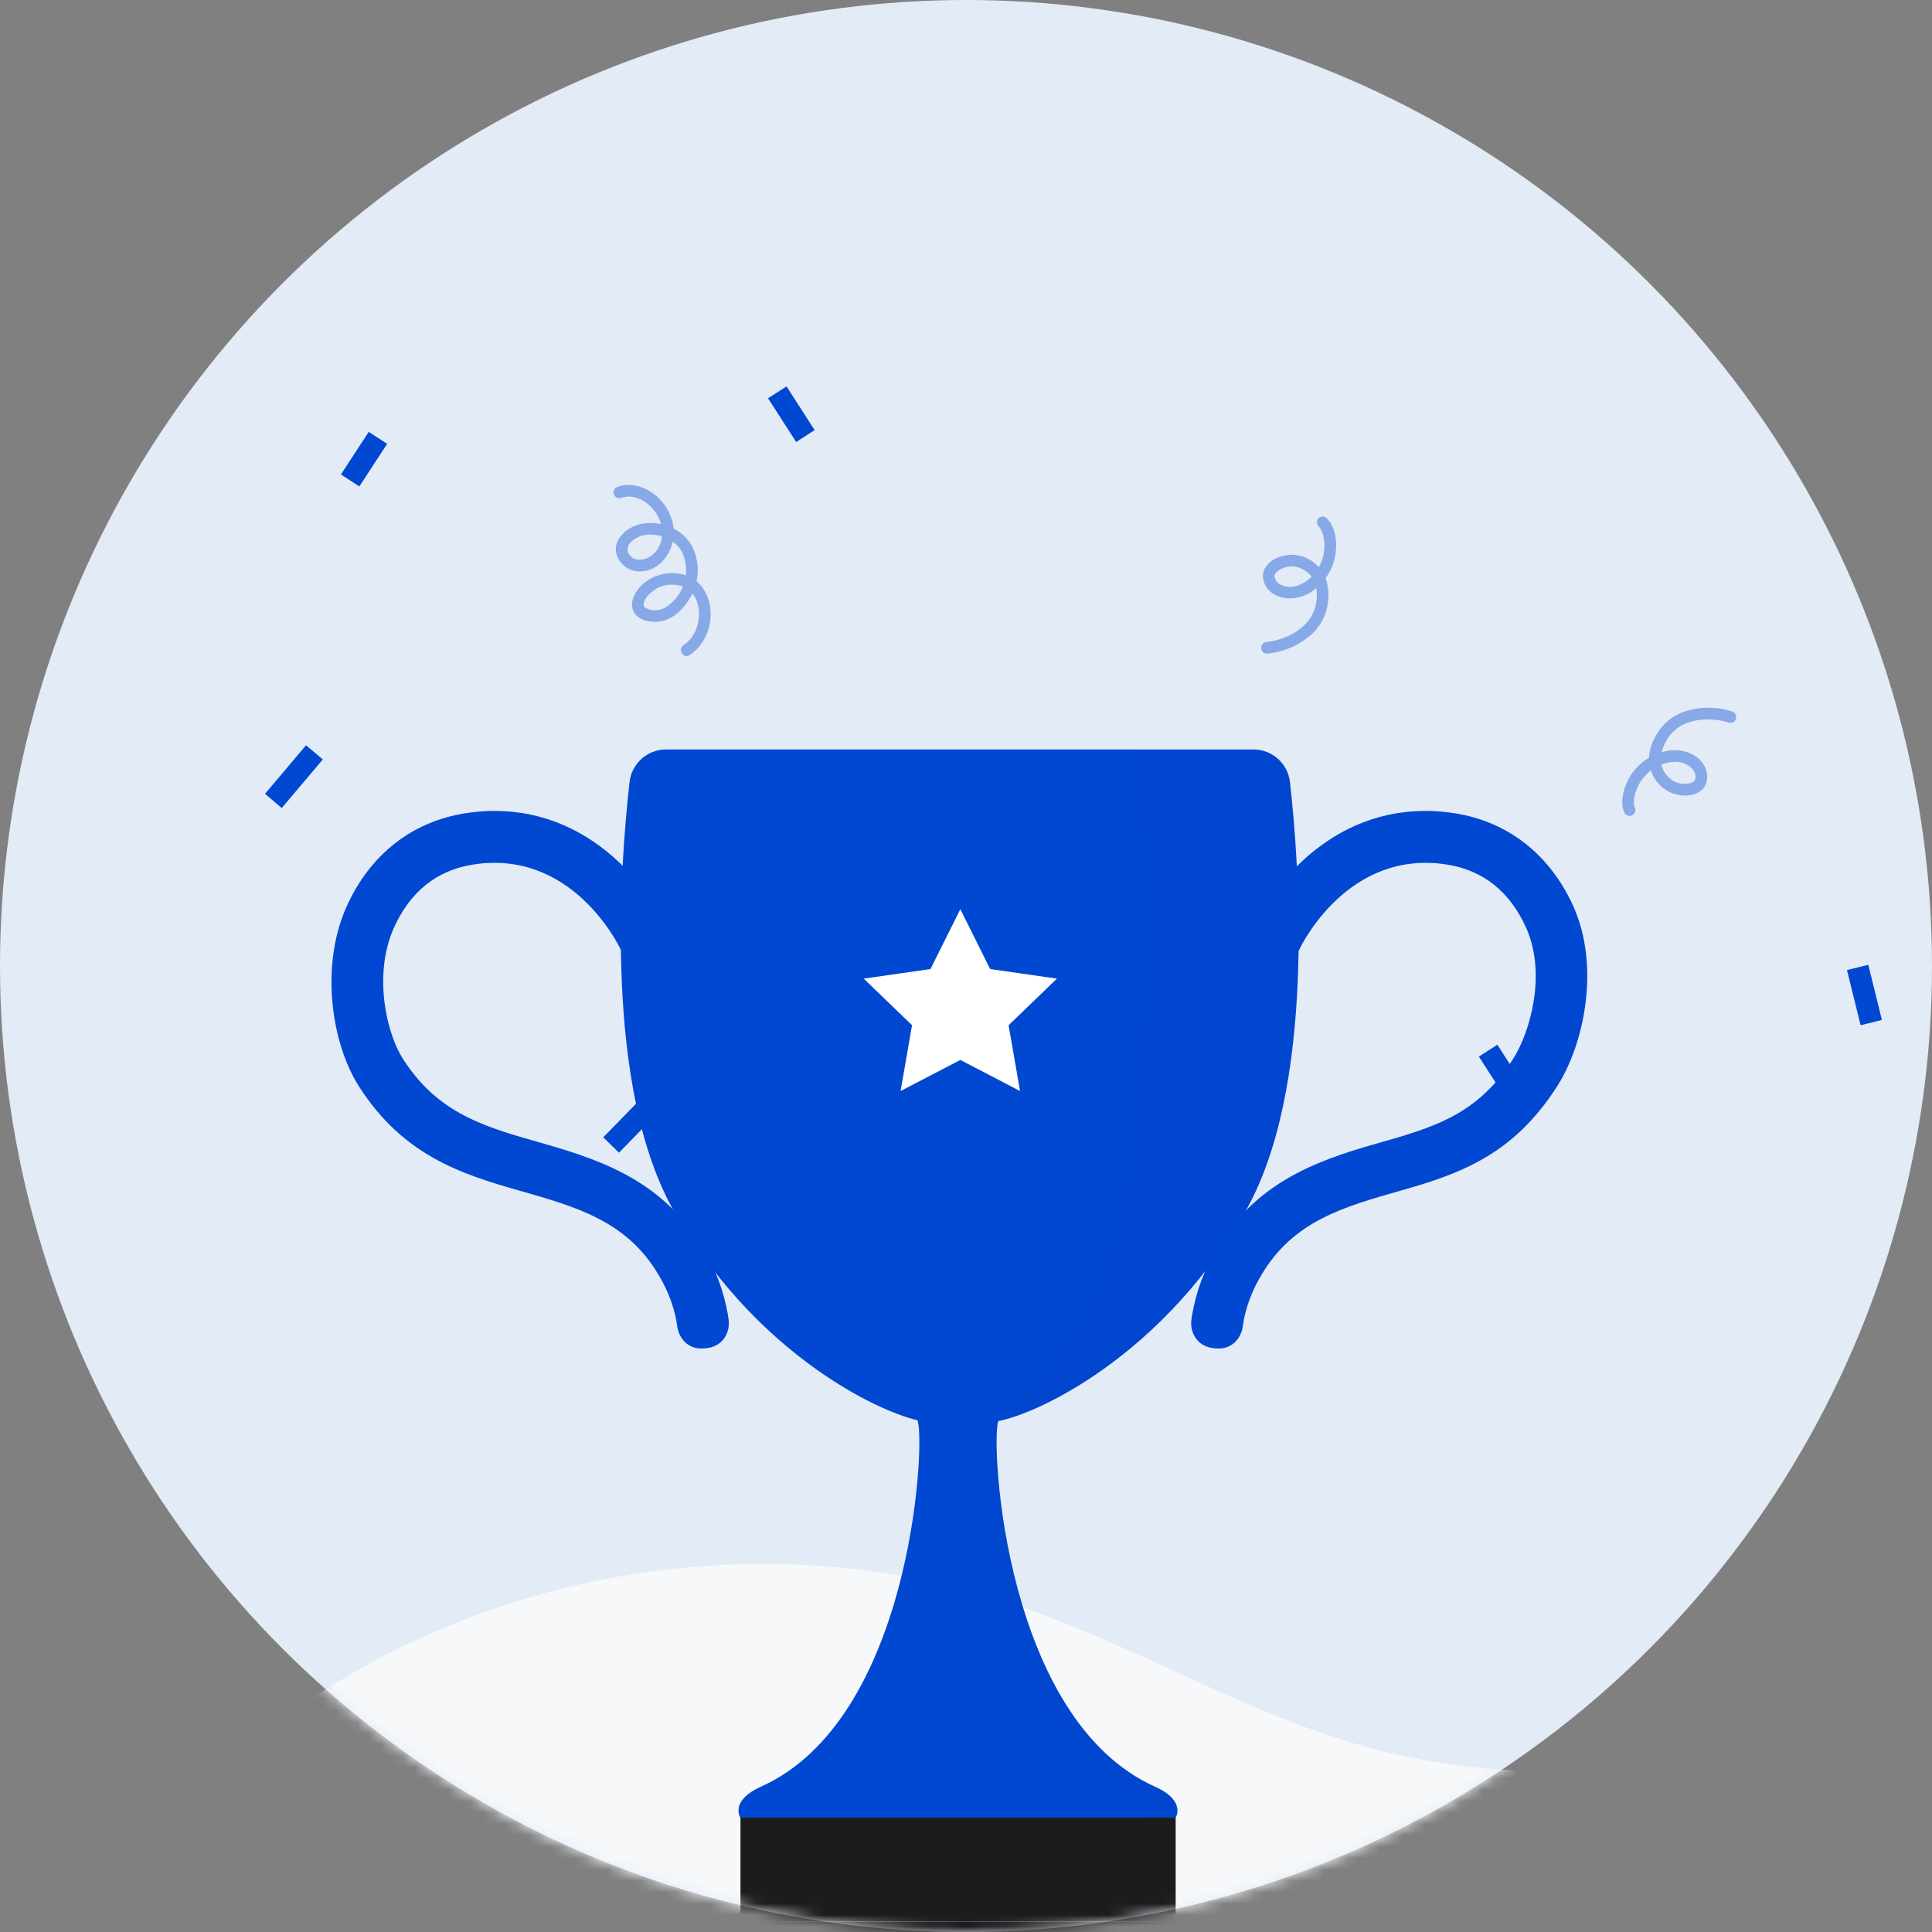 <svg width="170" height="170" viewBox="0 0 170 170" fill="none" xmlns="http://www.w3.org/2000/svg">
<rect x="0" y="0" width="170" height="170" fill="#808080" stroke="none"/>
<circle cx="85" cy="85" r="85" fill="#E2EBF6"/>
<mask id="mask0_571:3873" style="mask-type:alpha" maskUnits="userSpaceOnUse" x="0" y="0" width="170" height="170">
<circle cx="85" cy="85" r="85" fill="#C4C4C4"/>
</mask>
<g mask="url(#mask0_571:3873)">
<path d="M209.195 173.491H-36.695C-34.001 166.621 -29.025 160.792 -22.011 159.062C-11.751 156.536 -0.892 163.481 9.346 160.871C15.162 159.388 19.742 155.069 24.553 151.482C42.706 137.948 67.582 133.948 89.062 141.111C100.29 144.854 110.522 151.399 122.024 154.182C136.896 157.782 152.451 154.797 167.745 154.305C182.64 153.825 203.983 159.895 209.195 173.491Z" fill="#F6F8FA"/>
<path opacity="0.4" d="M152.411 62.6C151.06 62.162 149.606 62.162 148.255 62.6C147.478 62.859 146.785 63.321 146.247 63.938C145.56 64.752 145.053 65.879 145.103 66.958C145.139 67.516 145.315 68.056 145.617 68.528C145.918 68.999 146.334 69.386 146.826 69.653C147.697 70.1 149.008 70.193 149.771 69.478C150.353 68.933 150.323 67.999 149.947 67.35C149.348 66.313 148.039 65.891 146.902 66.036C146.254 66.129 145.631 66.351 145.07 66.689C144.51 67.028 144.023 67.475 143.639 68.006C143.276 68.507 143.014 69.074 142.865 69.675C142.727 70.233 142.67 70.873 142.89 71.418C142.929 71.547 143.017 71.656 143.134 71.722C143.251 71.788 143.389 71.808 143.52 71.776C143.763 71.709 143.981 71.404 143.877 71.146C143.814 71.001 143.778 70.845 143.772 70.687C143.762 70.491 143.778 70.295 143.817 70.103C143.909 69.661 144.074 69.236 144.307 68.849C144.779 68.077 145.508 67.497 146.366 67.21C147.187 66.936 148.156 66.938 148.814 67.56C148.937 67.671 149.037 67.803 149.109 67.952C149.119 67.968 149.149 68.043 149.114 67.955C149.129 67.995 149.143 68.036 149.155 68.078C149.163 68.104 149.17 68.131 149.176 68.156C149.185 68.192 149.197 68.356 149.189 68.206C149.191 68.247 149.227 68.489 149.188 68.512C149.177 68.519 149.219 68.366 149.195 68.456C149.191 68.471 149.191 68.488 149.186 68.503C149.177 68.547 149.165 68.59 149.15 68.632C149.084 68.738 148.986 68.82 148.869 68.866C148.944 68.831 148.791 68.893 148.793 68.892C148.761 68.902 148.729 68.91 148.697 68.918C148.603 68.942 148.507 68.957 148.41 68.962C148.243 68.974 148.076 68.969 147.91 68.949C147.732 68.917 147.559 68.865 147.393 68.794C147.03 68.618 146.721 68.347 146.499 68.011C146.276 67.675 146.147 67.285 146.126 66.882C146.136 66.424 146.239 65.973 146.429 65.556C146.505 65.387 146.591 65.222 146.688 65.064C146.772 64.923 146.867 64.788 146.972 64.661C147.078 64.535 147.192 64.416 147.314 64.305C147.373 64.25 147.433 64.198 147.496 64.147C147.617 64.049 147.417 64.202 147.543 64.111C147.582 64.083 147.62 64.056 147.659 64.03C147.794 63.938 147.935 63.855 148.08 63.78C148.156 63.741 148.232 63.705 148.309 63.67C148.325 63.663 148.399 63.633 148.313 63.668C148.363 63.648 148.413 63.629 148.463 63.61C148.797 63.491 149.142 63.404 149.493 63.352C149.64 63.329 149.387 63.362 149.534 63.347C149.578 63.343 149.622 63.337 149.667 63.333C149.755 63.325 149.842 63.318 149.93 63.313C150.103 63.304 150.276 63.302 150.449 63.307C150.616 63.311 150.783 63.321 150.949 63.338C150.985 63.341 151.233 63.373 151.092 63.352C151.169 63.364 151.246 63.375 151.323 63.389C151.599 63.436 151.871 63.502 152.138 63.587C152.768 63.788 153.037 62.799 152.411 62.599L152.411 62.6Z" fill="#0047D1"/>
<path opacity="0.4" d="M54.63 43.819C55.936 43.35 57.298 44.299 57.913 45.462C58.518 46.607 58.377 48.244 57.193 48.977C56.69 49.289 55.986 49.393 55.547 48.993C55.089 48.576 55.117 48.057 55.569 47.64C55.675 47.545 55.791 47.461 55.914 47.39C55.985 47.346 56.059 47.306 56.133 47.268C56.161 47.254 56.188 47.241 56.216 47.228C56.292 47.193 56.106 47.268 56.243 47.217C56.354 47.175 56.467 47.14 56.582 47.111C56.636 47.098 56.691 47.087 56.747 47.076C56.779 47.07 56.811 47.065 56.843 47.06C56.737 47.077 56.893 47.055 56.901 47.055C57.161 47.031 57.423 47.035 57.683 47.068C57.769 47.078 57.614 47.056 57.7 47.071C57.734 47.077 57.769 47.082 57.802 47.088C57.862 47.099 57.922 47.112 57.981 47.126C58.125 47.16 58.268 47.201 58.408 47.251C58.448 47.265 58.568 47.311 58.568 47.311C58.525 47.293 58.604 47.327 58.603 47.327C58.635 47.341 58.667 47.356 58.698 47.372C58.833 47.437 58.963 47.51 59.089 47.591C59.305 47.727 59.5 47.893 59.669 48.085C59.834 48.271 59.972 48.48 60.076 48.706C60.097 48.748 60.115 48.791 60.129 48.835C60.16 48.922 60.188 49.01 60.213 49.099C60.269 49.289 60.311 49.484 60.339 49.681C60.428 50.405 60.313 51.139 60.005 51.801C59.698 52.462 59.211 53.025 58.6 53.423C58.357 53.576 58.08 53.668 57.794 53.692C57.507 53.716 57.219 53.672 56.953 53.562C56.88 53.527 56.809 53.486 56.742 53.44C56.661 53.385 56.78 53.477 56.733 53.434C56.721 53.423 56.709 53.412 56.697 53.4C56.682 53.384 56.668 53.367 56.653 53.351C56.787 53.499 56.669 53.379 56.677 53.375C56.666 53.356 56.655 53.337 56.646 53.318C56.675 53.362 56.668 53.407 56.655 53.332C56.651 53.315 56.623 53.166 56.632 53.25C56.641 53.328 56.634 53.2 56.633 53.174C56.633 53.149 56.637 53.124 56.638 53.099C56.638 53.119 56.612 53.211 56.636 53.12C56.651 53.059 56.663 52.999 56.682 52.94C56.692 52.91 56.744 52.79 56.704 52.877C56.731 52.819 56.76 52.763 56.791 52.708C56.825 52.65 56.862 52.594 56.901 52.539C56.905 52.533 56.958 52.464 56.919 52.515C56.942 52.486 56.966 52.458 56.99 52.43C57.203 52.193 57.45 51.989 57.725 51.827C57.809 51.776 57.895 51.727 57.983 51.683C58.013 51.668 58.151 51.609 58.038 51.653C58.146 51.611 58.256 51.575 58.368 51.545C58.595 51.477 58.831 51.445 59.067 51.45C59.201 51.447 59.334 51.452 59.467 51.464C59.512 51.465 59.557 51.471 59.601 51.482C59.682 51.497 59.762 51.514 59.842 51.535C60.109 51.595 60.36 51.71 60.58 51.873C60.985 52.201 61.271 52.654 61.392 53.161C61.529 53.69 61.542 54.243 61.428 54.778C61.323 55.306 61.091 55.801 60.753 56.221C60.582 56.429 60.381 56.61 60.155 56.758C59.605 57.117 60.118 58.005 60.672 57.643C61.941 56.815 62.621 55.262 62.521 53.766C62.485 53.007 62.23 52.274 61.786 51.657C61.307 51.027 60.602 50.607 59.819 50.486C58.343 50.244 56.765 50.832 55.947 52.128C55.623 52.641 55.463 53.342 55.794 53.892C56.213 54.59 57.227 54.787 57.973 54.695C58.891 54.583 59.647 54.028 60.222 53.324C60.861 52.572 61.261 51.648 61.373 50.668C61.473 49.756 61.299 48.835 60.874 48.022C60.516 47.401 59.99 46.894 59.356 46.56C58.142 45.907 56.572 45.782 55.368 46.522C54.581 47.006 53.964 47.859 54.259 48.82C54.399 49.252 54.675 49.628 55.046 49.891C55.416 50.154 55.862 50.29 56.316 50.279C58.265 50.246 59.493 48.207 59.266 46.416C59.03 44.559 57.51 42.895 55.618 42.684C55.192 42.637 54.761 42.687 54.357 42.831C54.228 42.87 54.119 42.957 54.052 43.074C53.986 43.191 53.967 43.33 53.999 43.461C54.037 43.591 54.123 43.701 54.241 43.768C54.359 43.835 54.498 43.853 54.629 43.818L54.63 43.819Z" fill="#0047D1"/>
<path opacity="0.4" d="M111.526 57.512C113.018 57.372 114.42 56.738 115.512 55.712C116.139 55.1 116.576 54.321 116.77 53.467C117.013 52.411 116.916 51.158 116.312 50.239C116.029 49.829 115.658 49.488 115.225 49.242C114.793 48.996 114.31 48.851 113.813 48.817C112.864 48.777 111.651 49.198 111.244 50.133C110.919 50.881 111.322 51.768 111.967 52.203C112.99 52.894 114.325 52.734 115.338 52.112C115.888 51.757 116.361 51.295 116.729 50.753C117.097 50.21 117.351 49.6 117.477 48.957C117.698 47.819 117.565 46.408 116.704 45.556C116.508 45.362 116.142 45.442 115.984 45.641C115.903 45.749 115.867 45.884 115.883 46.018C115.898 46.152 115.965 46.275 116.069 46.361C115.992 46.285 116.105 46.407 116.11 46.414C116.132 46.441 116.153 46.47 116.173 46.498C116.211 46.55 116.244 46.606 116.27 46.666C116.354 46.845 116.417 47.034 116.46 47.227C116.544 47.639 116.562 48.061 116.513 48.478C116.404 49.389 115.973 50.23 115.298 50.851C114.662 51.43 113.792 51.823 112.938 51.552C112.766 51.504 112.606 51.419 112.471 51.303C112.445 51.281 112.419 51.258 112.394 51.235C112.473 51.31 112.369 51.205 112.36 51.194C112.342 51.17 112.324 51.147 112.307 51.123C112.289 51.099 112.2 50.941 112.266 51.071C112.222 50.983 112.202 50.87 112.154 50.788C112.157 50.792 112.169 50.907 112.159 50.803C112.15 50.75 112.148 50.696 112.153 50.642C112.178 50.473 112.144 50.659 112.173 50.568C112.177 50.556 112.229 50.448 112.198 50.502C112.224 50.463 112.252 50.425 112.282 50.389C112.293 50.373 112.374 50.287 112.313 50.346C112.439 50.231 112.58 50.136 112.733 50.061C113.04 49.896 113.387 49.817 113.735 49.833C113.663 49.831 113.775 49.838 113.791 49.84C113.836 49.845 113.88 49.849 113.924 49.855C114.014 49.868 114.102 49.885 114.189 49.908C114.129 49.892 114.216 49.916 114.221 49.918C114.274 49.935 114.326 49.953 114.377 49.974C114.473 50.013 114.566 50.056 114.658 50.105C114.988 50.284 115.271 50.538 115.486 50.847C115.946 51.549 115.936 52.534 115.757 53.312C115.736 53.407 115.722 53.453 115.707 53.501C115.68 53.585 115.651 53.669 115.619 53.751C115.555 53.91 115.481 54.066 115.398 54.216C115.318 54.361 115.451 54.137 115.363 54.276C115.345 54.304 115.327 54.333 115.308 54.36C115.262 54.429 115.214 54.497 115.164 54.564C115.055 54.708 114.937 54.845 114.811 54.974C114.788 54.998 114.765 55.021 114.742 55.044C114.818 54.969 114.696 55.084 114.68 55.098C114.614 55.158 114.546 55.215 114.476 55.271C114.326 55.391 114.169 55.504 114.006 55.607C113.933 55.654 113.857 55.698 113.782 55.743C113.76 55.756 113.668 55.808 113.758 55.758C113.717 55.781 113.675 55.803 113.633 55.824C113.468 55.909 113.3 55.986 113.128 56.056C112.824 56.179 112.513 56.282 112.196 56.364C112.168 56.371 112.075 56.392 112.186 56.366C112.147 56.375 112.108 56.384 112.069 56.392C111.994 56.409 111.918 56.423 111.841 56.437C111.7 56.461 111.559 56.48 111.417 56.494C110.76 56.559 110.868 57.578 111.524 57.513L111.526 57.512Z" fill="#0047D1"/>
<path d="M69.207 34L67.582 35.045L70.056 38.892L71.68 37.847L69.207 34Z" fill="#0047D1"/>
<path d="M101.304 67.643L98.51 71.861L100.12 72.927L102.914 68.709L101.304 67.643Z" fill="#0047D1"/>
<path d="M32.448 38L30 41.748L31.617 42.804L34.065 39.056L32.448 38Z" fill="#0047D1"/>
<path d="M164.394 84.894L162.519 85.357L163.717 90.212L165.592 89.749L164.394 84.894Z" fill="#0047D1"/>
<path d="M168.259 46.343L166.669 47.439L169.615 51.714L171.205 50.618L168.259 46.343Z" fill="#0047D1"/>
<path d="M26.928 65.577L23.317 69.852L24.793 71.098L28.404 66.823L26.928 65.577Z" fill="#0047D1"/>
<path d="M56.571 96.497L53.081 100.079L54.465 101.427L57.954 97.845L56.571 96.497Z" fill="#0047D1"/>
<path d="M131.754 91.927L130.13 92.972L132.604 96.819L134.228 95.775L131.754 91.927Z" fill="#0047D1"/>
<path d="M101.633 157.214C88.447 151.295 87.2 127.397 87.817 125.126C88.045 124.287 87.644 124.069 87.047 124.127C86.252 124.035 84.775 124.782 84.294 125.04C83.813 124.782 82.337 124.034 81.541 124.127C80.944 124.069 80.543 124.287 80.771 125.126C81.389 127.397 80.14 151.295 66.955 157.214C64.185 158.458 65.139 159.938 65.139 159.938H103.449C103.449 159.938 104.403 158.458 101.633 157.214Z" fill="#0047D1"/>
<g opacity="0.09">
<path opacity="0.09" d="M103.448 159.94H100.99C100.99 159.94 101.945 158.458 99.174 157.215C85.989 151.296 86.496 127.397 87.114 125.127C87.293 124.467 87.083 124.191 86.693 124.132C86.81 124.117 86.928 124.116 87.046 124.128C87.643 124.07 88.045 124.288 87.817 125.127C87.198 127.397 88.447 151.296 101.632 157.215C104.404 158.457 103.448 159.94 103.448 159.94Z" fill="#1C1C1C"/>
</g>
<path d="M136.985 95.636C133.145 101.607 128.499 103.275 123.315 104.746C118.218 106.193 113.816 107.441 111.03 112.131C110.348 113.244 109.843 114.456 109.534 115.725V115.728C109.462 116.031 109.406 116.338 109.366 116.647C109.32 117.051 109.176 117.438 108.948 117.775C108.754 118.059 108.49 118.289 108.182 118.443C107.874 118.597 107.532 118.67 107.188 118.655C106.152 118.655 105.547 118.236 105.195 117.715C104.881 117.235 104.754 116.657 104.837 116.09C104.854 115.968 104.872 115.847 104.892 115.725C105.248 113.627 105.999 111.616 107.106 109.799C110.819 103.547 116.796 101.851 122.068 100.353C126.903 98.982 130.239 97.686 133.145 93.167C134.59 90.916 136.13 85.749 134.288 81.642C132.854 78.447 130.506 76.574 127.312 76.072C118.593 74.702 114.497 83.196 114.327 83.558C114.065 84.095 113.603 84.508 113.041 84.709C112.478 84.909 111.859 84.88 111.316 84.629C110.774 84.379 110.352 83.925 110.14 83.366C109.929 82.807 109.945 82.188 110.185 81.641C111.256 79.506 112.687 77.573 114.417 75.927C118.256 72.276 122.962 70.767 128.02 71.563C132.701 72.297 136.405 75.213 138.453 79.774C140.786 84.975 139.455 91.794 136.985 95.636Z" fill="#0047D1"/>
<path d="M31.611 95.636C35.451 101.607 40.448 103.275 45.633 104.746C50.73 106.193 55.131 107.441 57.918 112.131C58.599 113.244 59.104 114.456 59.413 115.725V115.728C59.485 116.031 59.541 116.338 59.581 116.647C59.628 117.051 59.771 117.438 59.999 117.775C60.193 118.059 60.457 118.289 60.765 118.443C61.073 118.597 61.415 118.67 61.759 118.655C62.795 118.655 63.401 118.236 63.752 117.715C64.066 117.235 64.193 116.657 64.11 116.09C64.094 115.968 64.075 115.847 64.056 115.725C63.699 113.627 62.948 111.616 61.842 109.799C58.128 103.547 52.152 101.851 46.879 100.353C42.044 98.982 38.357 97.686 35.451 93.167C34.006 90.916 32.818 85.749 34.659 81.642C36.094 78.447 38.441 76.574 41.635 76.072C50.354 74.702 54.45 83.196 54.62 83.558C54.882 84.095 55.344 84.508 55.907 84.709C56.47 84.909 57.089 84.88 57.631 84.629C58.173 84.379 58.596 83.925 58.807 83.366C59.018 82.807 59.002 82.188 58.762 81.641C57.692 79.506 56.26 77.573 54.531 75.927C50.691 72.276 45.986 70.767 40.927 71.563C36.247 72.297 32.542 75.213 30.495 79.774C28.162 84.975 29.141 91.794 31.611 95.636Z" fill="#0047D1"/>
<path d="M113.504 68.81C113.414 68.022 113.037 67.294 112.445 66.766C111.853 66.237 111.087 65.946 110.294 65.946H58.606C57.813 65.946 57.047 66.237 56.455 66.766C55.863 67.294 55.486 68.022 55.396 68.81C54.564 76.159 53.078 95.866 59.397 106.739C67.268 120.283 79.213 125.126 81.786 125.126H87.114C89.686 125.126 101.632 120.283 109.502 106.739C115.822 95.866 114.336 76.159 113.504 68.81Z" fill="#0047D1"/>
<g opacity="0.09">
<path opacity="0.09" d="M113.504 68.81C113.414 68.022 113.037 67.294 112.445 66.766C111.853 66.237 111.087 65.946 110.294 65.946H99.94C99.94 65.946 101.701 92.972 98.406 106.515C95.11 120.058 87.022 125.126 87.115 125.126C89.687 125.126 101.633 120.283 109.503 106.739C115.822 95.866 114.336 76.159 113.504 68.81Z" fill="#1C1C1C"/>
</g>
<path d="M103.449 159.938H65.156V169.089H103.449V159.938Z" fill="#1C1C1C"/>
<path d="M105.782 169.089H62.822V171.29H105.782V169.089Z" fill="#1C1C1C"/>
<path d="M89.755 96L84.502 93.266L79.245 96L80.251 90.212L76 86.111L81.874 85.268L84.502 80L87.124 85.268L93 86.111L88.749 90.212L89.755 96Z" fill="white"/>
</g>
</svg>
